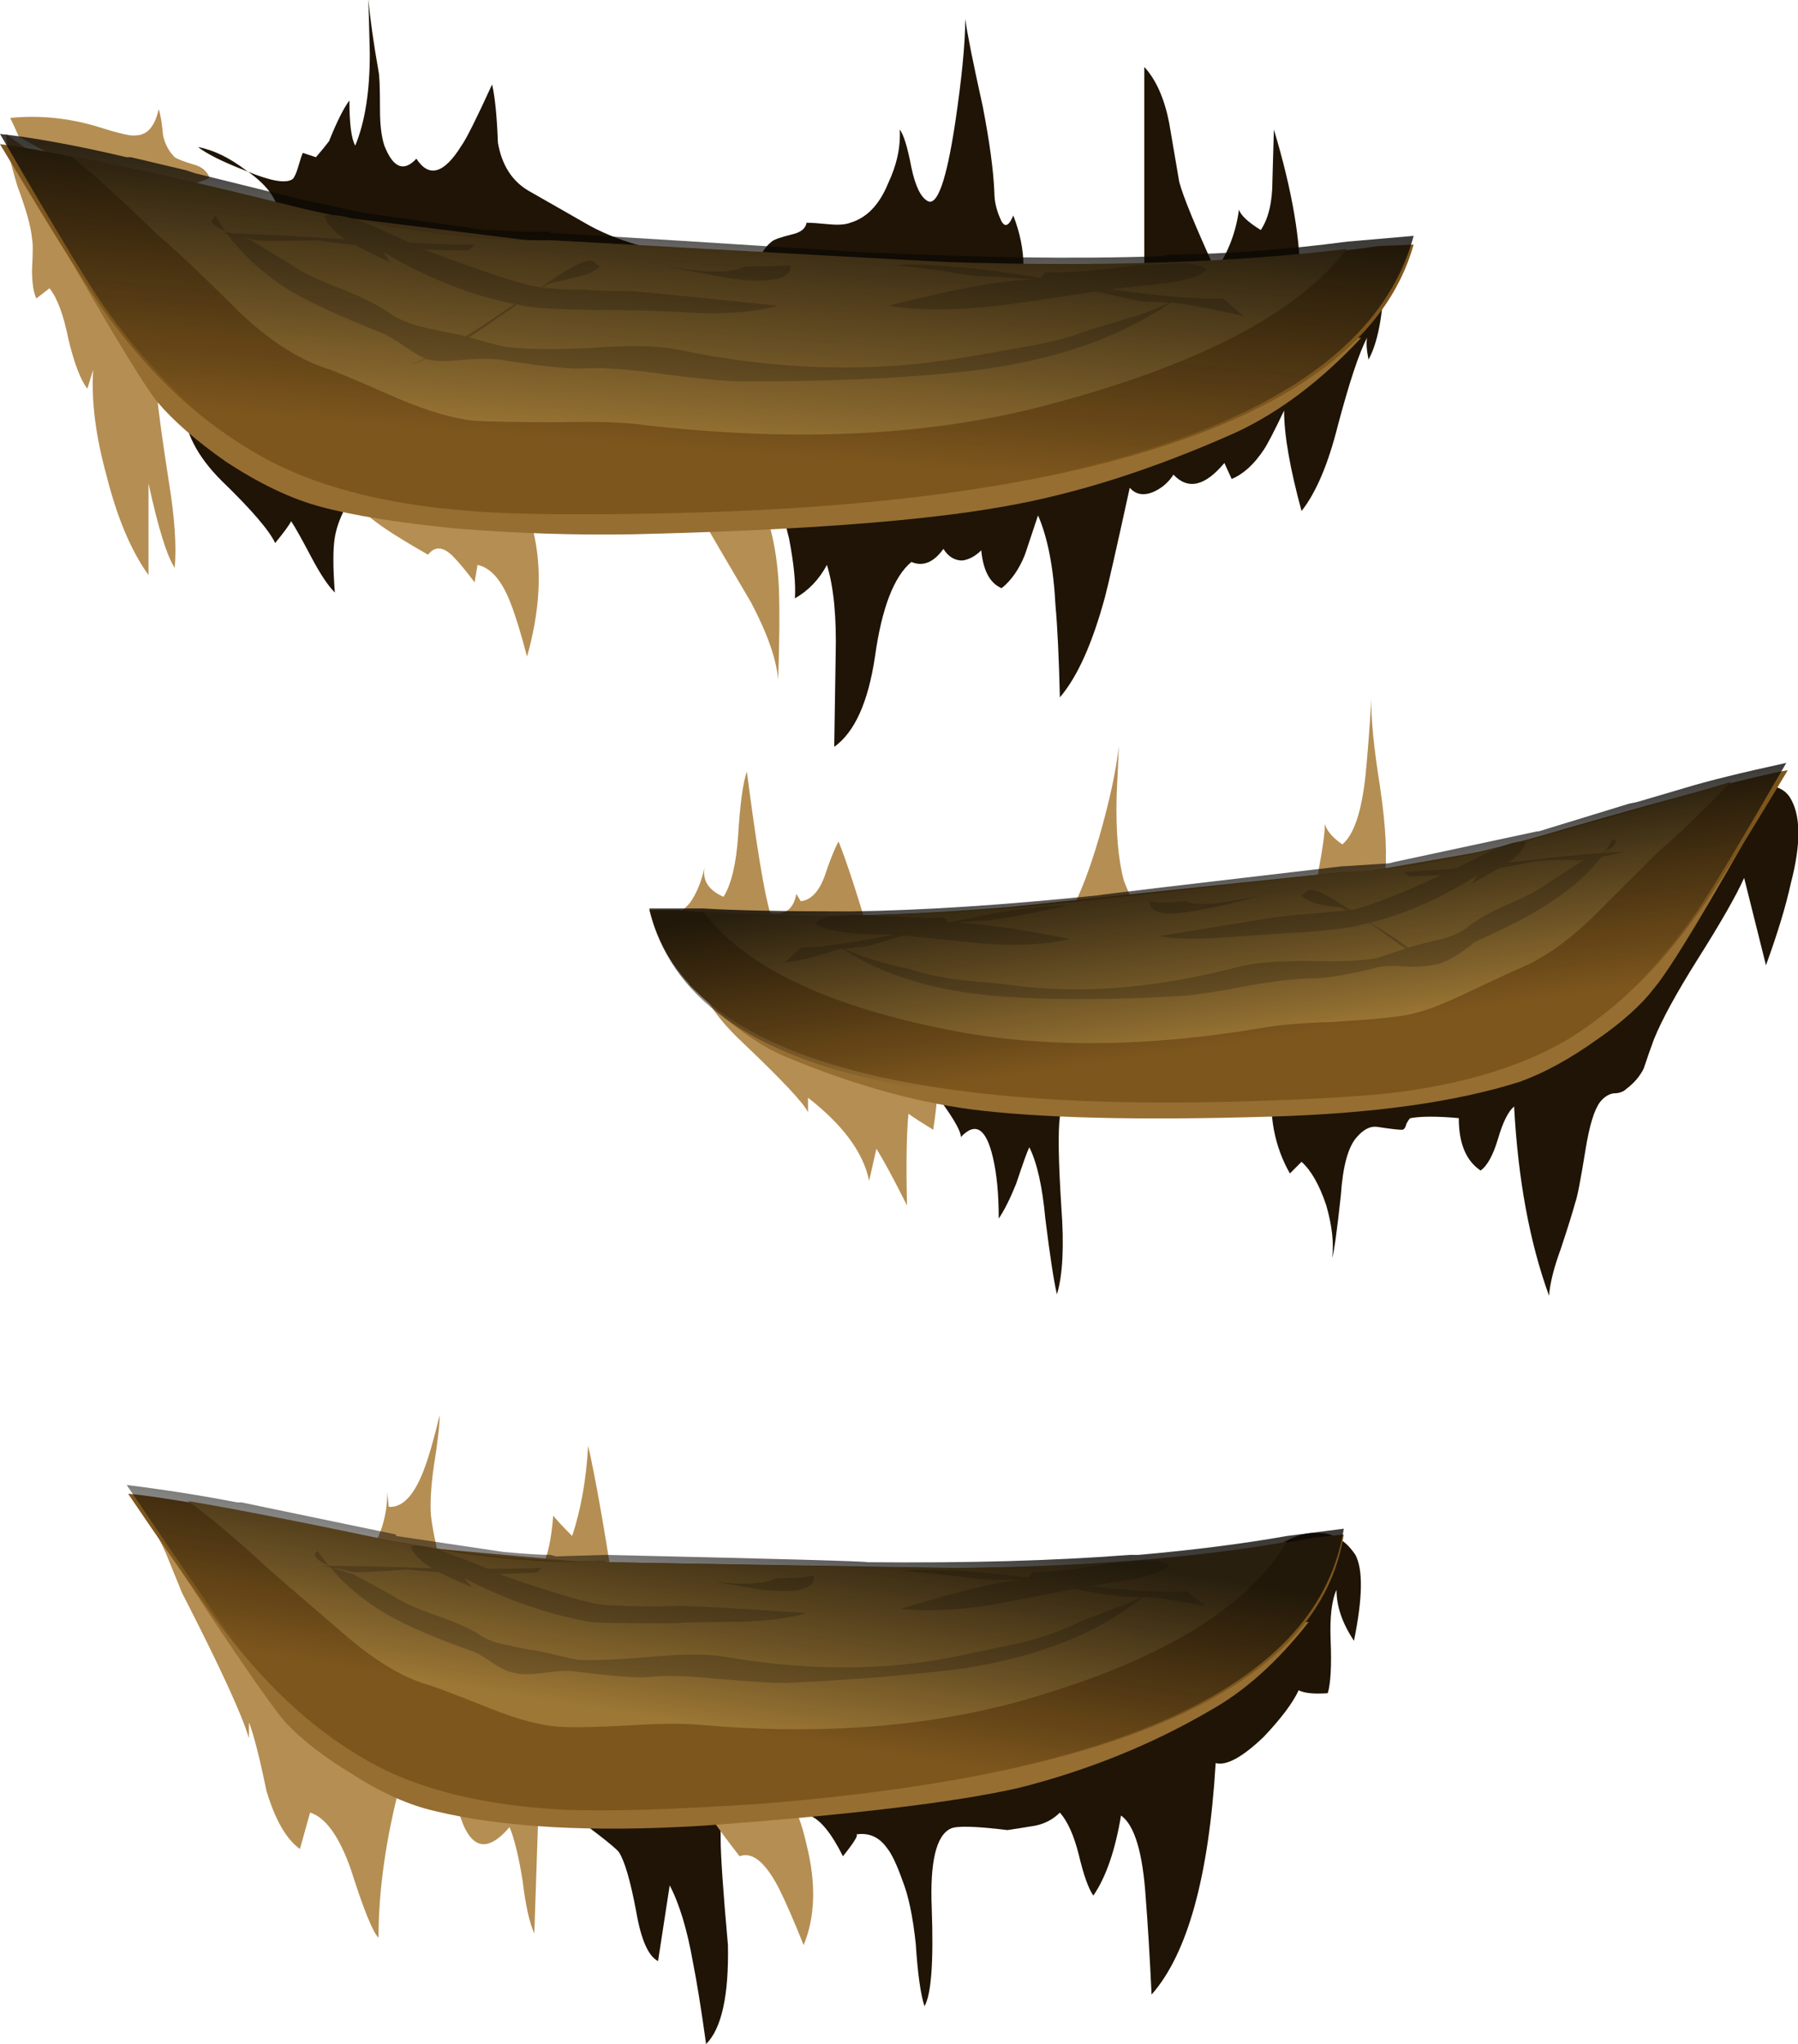 <?xml version="1.0" encoding="iso-8859-1"?>
<!-- Generator: Adobe Illustrator 15.1.0, SVG Export Plug-In . SVG Version: 6.00 Build 0)  -->
<!DOCTYPE svg PUBLIC "-//W3C//DTD SVG 1.1//EN" "http://www.w3.org/Graphics/SVG/1.1/DTD/svg11.dtd">
<svg version="1.1" id="FlashAICB" xmlns="http://www.w3.org/2000/svg" xmlns:xlink="http://www.w3.org/1999/xlink" x="0px" y="0px"
	 width="61.75px" height="70.2px" viewBox="0 0 61.75 70.2" style="enable-background:new 0 0 61.75 70.2;" xml:space="preserve">
<symbol  id="FlashAICB_x2F_Layer_37_x2F__x3C_Path_x3E_" viewBox="0.007 -12.85 7.696 12.855">
	<g id="Layer_1_9_">
		<path style="fill-rule:evenodd;clip-rule:evenodd;fill:#1F1405;" d="M7.2-1.95c0.167-0.5,0.25-1.783,0.25-3.85
			c0-0.567,0.083-1.784,0.25-3.65c0.033-1.733-0.217-2.867-0.75-3.4c-0.167,1.2-0.317,2.133-0.45,2.8C6.3-8.917,6.033-8.033,5.7-7.4
			L5.3-10C4.967-9.833,4.717-9.267,4.55-8.3c-0.2,1.066-0.4,1.75-0.6,2.05c-0.167,0.2-0.967,0.817-2.4,1.85
			c-1.2,0.833-1.7,1.367-1.5,1.6l4,2.8C5.75,0.067,6.8-0.583,7.2-1.95z"/>
	</g>
</symbol>
<symbol  id="FlashAICB_x2F_Layer_37_x2F__x3C_Path_x3E__x5F_0" viewBox="0.725 -5.35 3.175 5.35">
	<g id="Layer_1_21_">
		<path style="fill-rule:evenodd;clip-rule:evenodd;fill:#B58E53;" d="M3.7-1.75c-0.1-0.7-0.133-1.267-0.1-1.7
			C3.633-3.75,3.717-4.2,3.85-4.8c0-0.434-0.333-0.583-1-0.45l-2.125-0.1C1.067-5.239,1.359-4.972,1.6-4.55
			c0.333,0.566,0.5,1.2,0.5,1.9l0.05-0.5c0.467-0.033,0.867,0.383,1.2,1.25C3.517-1.467,3.7-0.833,3.9,0
			C3.9-0.333,3.833-0.917,3.7-1.75z"/>
	</g>
</symbol>
<symbol  id="FlashAICB_x2F_Layer_37_x2F__x3C_Path_x3E__x5F_1" viewBox="0 -16.3 21.088 16.255">
	<g id="Layer_1_8_">
		<path style="fill-rule:evenodd;clip-rule:evenodd;fill:#1F1405;" d="M20.9-0.8c0.267-0.5,0.25-1.483-0.05-2.95
			c-0.4,0.6-0.6,1.183-0.6,1.75c-0.167-0.367-0.233-0.95-0.2-1.75c0.034-0.867,0-1.467-0.1-1.8c-0.467-0.034-0.8,0-1,0.1
			c-0.2-0.433-0.6-0.966-1.2-1.6c-0.733-0.7-1.283-1-1.65-0.9c-0.233-3.9-0.967-6.55-2.2-7.95c-0.066,1.367-0.133,2.467-0.2,3.3
			c-0.1,1.567-0.383,2.517-0.85,2.85c-0.2-1.2-0.517-2.117-0.95-2.75c-0.167,0.233-0.333,0.7-0.5,1.4
			c-0.167,0.667-0.383,1.15-0.65,1.45c-0.233-0.233-0.517-0.383-0.85-0.45c-0.4-0.066-0.717-0.117-0.95-0.15
			C7.85-10.117,7.2-10.1,7-10.2c-0.5-0.233-0.717-1.15-0.65-2.75c0.066-1.833-0.017-2.95-0.25-3.35c-0.133,0.4-0.233,1.117-0.3,2.15
			C5.7-13.217,5.55-12.5,5.35-12c-0.2,0.567-0.383,0.95-0.55,1.15c-0.267,0.367-0.617,0.517-1.05,0.45c0.1,0-0.05-0.25-0.45-0.75
			c-0.4,0.8-0.783,1.267-1.15,1.4C1.983-9.683,1.267-9.65,0-9.65l9.55,5.3c2.833,0.4,5.383,1.417,7.65,3.05
			c0.233,0.167,0.6,0.45,1.1,0.85c0.467,0.3,0.917,0.434,1.35,0.4C20.15-0.05,20.567-0.3,20.9-0.8z"/>
	</g>
</symbol>
<symbol  id="FlashAICB_x2F_Layer_37_x2F__x3C_Path_x3E__x5F_10" viewBox="0 -6.5 6.552 6.501">
	<g id="Layer_1_11_">
		<path style="fill-rule:evenodd;clip-rule:evenodd;fill:#B58E53;" d="M2.75-3C2.05-2.6,1.533-2.283,1.2-2.05
			C0.567-1.617,0.167-1.2,0-0.8L3.6,0c1.533,0.033,2.467-0.75,2.8-2.35C6.667-3.583,6.583-4.967,6.15-6.5
			C5.95-5.733,5.767-5.133,5.6-4.7C5.3-3.9,4.917-3.45,4.45-3.35l-0.1-0.6c-0.3,0.4-0.55,0.7-0.75,0.9C3.267-2.717,2.983-2.7,2.75-3
			z"/>
	</g>
</symbol>
<symbol  id="FlashAICB_x2F_Layer_37_x2F__x3C_Path_x3E__x5F_11" viewBox="0 -15.15 5.825 15.15">
	<g id="Layer_1_10_">
		<path style="fill-rule:evenodd;clip-rule:evenodd;fill:#B58E53;" d="M0,0l4.45-3.2c0.033-0.566,0.167-1.533,0.4-2.9
			C5.05-7.3,5.167-8.267,5.2-9c0.033-0.467,0.167-1.45,0.4-2.95c0.2-1.233,0.267-2.216,0.2-2.95c-0.267,0.4-0.566,1.367-0.9,2.9
			v-3.15c-0.6,0.833-1.083,1.983-1.45,3.45C3.083-10.367,2.933-9.167,3-8.1L2.8-8.75c-0.233,0.3-0.45,0.867-0.65,1.7
			C1.983-6.217,1.767-5.633,1.5-5.3L1.05-5.65c-0.1,0.2-0.15,0.533-0.15,1c0.033,0.566,0.033,0.917,0,1.05c-0.033,0.4-0.2,1-0.5,1.8
			C0.167-1.033,0.033-0.433,0,0z"/>
	</g>
</symbol>
<symbol  id="FlashAICB_x2F_Layer_37_x2F__x3C_Path_x3E__x5F_1_x5F_0" viewBox="0 -7.092 4.514 7.092">
	<g id="Layer_1_20_">
		<path style="fill-rule:evenodd;clip-rule:evenodd;fill:#B58E53;" d="M2.75-3.1C3.05-2.2,3.233-1.167,3.3,0
			c0.233-1.033,0.517-2.617,0.85-4.75C4.217-4.983,4.3-5.3,4.4-5.7c0.133-0.566,0.15-0.9,0.05-1C4.117-7.167,3.4-7.217,2.3-6.85
			C1.267-6.517,0.5-6.1,0-5.6l0.9,1.25C1.567-4.75,1.967-4.1,2.1-2.4C2.2-2.533,2.417-2.767,2.75-3.1z"/>
	</g>
</symbol>
<symbol  id="FlashAICB_x2F_Layer_37_x2F__x3C_Path_x3E__x5F_2" viewBox="0 -17.5 18.363 17.502">
	<g id="Layer_1_7_">
		<path style="fill-rule:evenodd;clip-rule:evenodd;fill:#1F1405;" d="M17.25-6.15l-0.75,3c-0.267-0.6-0.8-1.533-1.6-2.8
			c-0.733-1.167-1.233-2.083-1.5-2.75c-0.1-0.267-0.217-0.6-0.35-1c-0.133-0.267-0.333-0.5-0.6-0.7c-0.1-0.1-0.25-0.15-0.45-0.15
			c-0.167-0.034-0.317-0.133-0.45-0.3c-0.2-0.267-0.367-0.816-0.5-1.65c-0.167-1.033-0.283-1.633-0.35-1.8
			c-0.1-0.367-0.267-0.9-0.5-1.6c-0.233-0.633-0.367-1.167-0.4-1.6c-0.667,1.833-1.066,4-1.2,6.5c-0.2-0.167-0.383-0.533-0.55-1.1
			c-0.167-0.566-0.367-0.933-0.6-1.1c-0.5,0.333-0.75,0.934-0.75,1.8c-0.733,0.066-1.284,0.066-1.65,0
			c-0.033,0-0.083-0.067-0.15-0.2c-0.033-0.133-0.083-0.2-0.15-0.2c-0.133,0-0.417,0.033-0.85,0.1
			c-0.233,0.034-0.467-0.083-0.7-0.35c-0.3-0.333-0.483-1-0.55-2C2.517-15.283,2.417-16,2.35-16.2c0.066,0.5,0,1.1-0.2,1.8
			c-0.233,0.7-0.517,1.2-0.85,1.5l-0.4-0.4c-0.533,0.933-0.733,2-0.6,3.2L0-6.9c0.533,0.367,1.333,0.7,2.4,1
			C3-5.7,3.867-5.45,5-5.15c3.733,1.033,6.683,2.133,8.85,3.3c0.333,0.167,1.05,0.633,2.15,1.4c1,0.567,1.683,0.6,2.05,0.1
			c0.4-0.6,0.417-1.6,0.05-3C17.933-4.117,17.65-5.05,17.25-6.15z"/>
	</g>
</symbol>
<symbol  id="FlashAICB_x2F_Layer_37_x2F__x3C_Path_x3E__x5F_2_x5F_0" viewBox="0 -6.5 4.327 6.5">
	<g id="Layer_1_19_">
		<path style="fill-rule:evenodd;clip-rule:evenodd;fill:#B58E53;" d="M0-0.8L2.35,0C3.217-0.667,3.8-1.683,4.1-3.05
			C4.433-4.383,4.4-5.533,4-6.5C3.667-5.667,3.383-5.017,3.15-4.55c-0.467,0.9-0.917,1.267-1.35,1.1C0.967-2.383,0.367-1.5,0-0.8z"
			/>
	</g>
</symbol>
<symbol  id="FlashAICB_x2F_Layer_37_x2F__x3C_Path_x3E__x5F_3" viewBox="0.021 -9.15 5.421 9.15">
	<g id="Layer_1_6_">
		<path style="fill-rule:evenodd;clip-rule:evenodd;fill:#1F1405;" d="M0.2-0.85L4.85,0c0.5-0.067,0.683-0.5,0.55-1.3
			C5.333-1.767,5.2-2.35,5-3.05c-0.067-0.5-0.05-1.534,0.05-3.1c0.1-1.333,0.05-2.333-0.15-3c-0.1,0.4-0.233,1.267-0.4,2.6
			C4.4-5.45,4.217-4.633,3.95-4.1C3.883-4.233,3.733-4.65,3.5-5.35c-0.2-0.5-0.4-0.9-0.6-1.2c0,0.833-0.066,1.533-0.2,2.1
			c-0.233,1-0.6,1.233-1.1,0.7c0,0.233-0.333,0.783-1,1.65C0-1.367-0.133-0.95,0.2-0.85z"/>
	</g>
</symbol>
<symbol  id="FlashAICB_x2F_Layer_37_x2F__x3C_Path_x3E__x5F_3_x5F_0" viewBox="0 -14.5 16.25 14.5">
	<g id="Layer_1_18_">
		<path style="fill-rule:evenodd;clip-rule:evenodd;fill:#B58E53;" d="M16.25-8.65c-1.233,0-2.117-0.067-2.65-0.2
			c-0.033-0.566-0.1-2.4-0.2-5.5c-0.167,0.367-0.3,0.967-0.4,1.8c-0.133,0.833-0.283,1.45-0.45,1.85
			c-0.8-0.933-1.383-0.75-1.75,0.55C10.333-8.583,9.833-7.867,9.3-8C9-8.067,8.85-8.233,8.85-8.5C8.817-8.633,8.8-8.867,8.8-9.2
			c-0.5-1.9-0.75-3.667-0.75-5.3c-0.2,0.2-0.517,0.983-0.95,2.35c-0.4,1.133-0.867,1.783-1.4,1.95l-0.35-1.25
			c-0.467,0.333-0.85,1-1.15,2C3.967-8.317,3.767-7.533,3.6-7.1v-0.55c-0.233,0.8-1,2.467-2.3,5C1.067-2.083,0.883-1.633,0.75-1.3
			C0.483-0.7,0.233-0.267,0,0L16.25-8.65z"/>
	</g>
</symbol>
<symbol  id="FlashAICB_x2F_Layer_37_x2F__x3C_Path_x3E__x5F_4" viewBox="0 -8.5 6.763 8.5">
	<g id="Layer_1_5_">
		<path style="fill-rule:evenodd;clip-rule:evenodd;fill:#1F1405;" d="M6.4-4.25c-0.033-0.033-0.267-0.4-0.7-1.1
			C5.433-5.783,5.267-6.2,5.2-6.6C5.133-7,5.133-7.633,5.2-8.5C4.967-8.267,4.7-7.867,4.4-7.3C4.067-6.667,3.833-6.25,3.7-6.05
			C3.633-6.183,3.45-6.433,3.15-6.8C2.95-6.367,2.333-5.65,1.3-4.65C0.467-3.817,0.033-2.967,0-2.1L4.05,0
			c1.133-0.067,1.934-0.583,2.4-1.55C6.883-2.45,6.867-3.35,6.4-4.25z"/>
	</g>
</symbol>
<symbol  id="FlashAICB_x2F_Layer_37_x2F__x3C_Path_x3E__x5F_4_x5F_0" viewBox="0.028 -8.2 8.178 8.2">
	<g id="Layer_1_17_">
		<path style="fill-rule:evenodd;clip-rule:evenodd;fill:#B58E53;" d="M6.45-2.25c1.033-0.133,1.6-0.517,1.7-1.15
			c0.1-0.367,0.067-1.1-0.1-2.2C7.617-5.333,7.333-5.15,7.2-5.05C7.133-5.717,7.117-6.767,7.15-8.2
			C6.717-7.333,6.367-6.683,6.1-6.25l-0.25-1.1c-0.2,0.967-0.9,1.917-2.1,2.85V-5C3.617-4.7,2.867-3.9,1.5-2.6
			C0.4-1.567-0.083-0.7,0.05,0L6.45-2.25z"/>
	</g>
</symbol>
<symbol  id="FlashAICB_x2F_Layer_37_x2F__x3C_Path_x3E__x5F_5" viewBox="0 -16.75 21 16.75">
	<g id="Layer_1_4_">
		<path style="fill-rule:evenodd;clip-rule:evenodd;fill:#1F1405;" d="M21,0c0-1.633-0.183-2.783-0.55-3.45
			c-0.067,0.333-0.083,0.583-0.05,0.75c-0.267-0.5-0.6-1.5-1-3c-0.333-1.333-0.75-2.316-1.25-2.95c-0.4,1.467-0.6,2.617-0.6,3.45
			c-0.333-0.7-0.566-1.15-0.7-1.35c-0.333-0.5-0.7-0.833-1.1-1L15.5-7c-0.667-0.8-1.25-0.933-1.75-0.4
			c-0.167-0.267-0.4-0.467-0.7-0.6c-0.333-0.133-0.6-0.083-0.8,0.15c-0.467-2.133-0.75-3.383-0.85-3.75
			c-0.433-1.6-0.95-2.75-1.55-3.45c-0.033,1.367-0.083,2.417-0.15,3.15c-0.067,1.3-0.267,2.333-0.6,3.1C9-9.1,8.85-9.55,8.65-10.15
			c-0.2-0.5-0.467-0.883-0.8-1.15c-0.4,0.167-0.633,0.6-0.7,1.3c-0.2-0.2-0.417-0.317-0.65-0.35c-0.267,0-0.483,0.133-0.65,0.4
			c-0.333-0.466-0.7-0.617-1.1-0.45c-0.6-0.5-1.017-1.583-1.25-3.25c-0.233-1.567-0.7-2.6-1.4-3.1c0,0.1,0.017,1.15,0.05,3.15
			c0.033,1.3-0.066,2.333-0.3,3.1c-0.267-0.5-0.633-0.883-1.1-1.15c0.033,0.5-0.033,1.183-0.2,2.05C0.35-8.767,0.167-8.217,0-7.95
			L4.05-5.3H4.9c0.767,0.066,3.033,0.4,6.8,1c2.466,0.433,4.25,0.816,5.35,1.15C19.317-2.35,20.633-1.3,21,0z"/>
	</g>
</symbol>
<symbol  id="FlashAICB_x2F_Layer_37_x2F__x3C_Path_x3E__x5F_5_x5F_0" viewBox="0 -7.379 2.45 7.278">
	<g id="Layer_1_16_">
		<path style="fill-rule:evenodd;clip-rule:evenodd;fill:#B58E53;" d="M2.25-3.15C2.45-4.517,2.5-5.567,2.4-6.3
			C2.333-6.767,2.2-7.067,2-7.2C1.767-7.367,1.35-7.417,0.75-7.35H0C0-6.983,0.05-6.5,0.15-5.9c0.133,0.7,0.2,1.2,0.2,1.5
			c0.066-0.233,0.267-0.467,0.6-0.7c0.4,0.333,0.667,1.133,0.8,2.4c0.064,0.646,0.131,1.513,0.2,2.6
			C1.929-0.745,2.029-1.762,2.25-3.15z"/>
	</g>
</symbol>
<symbol  id="FlashAICB_x2F_Layer_37_x2F__x3C_Path_x3E__x5F_6" viewBox="0 -13.1 28.35 11.725">
	<g id="Layer_1_3_">
		<path style="fill-rule:evenodd;clip-rule:evenodd;fill:#1F1405;" d="M26.95-5.05c0.233-1.2,0.367-2.184,0.4-2.95
			c0-0.3,0.066-0.6,0.2-0.9c0.133-0.333,0.284-0.3,0.45,0.1c0.233-0.6,0.35-1.184,0.35-1.75c0-0.867-0.767-1.567-2.3-2.1
			c-0.7-0.267-1.566-0.417-2.6-0.45c-0.367,0-1.233,0.017-2.6,0.05c-1.233,0-3.083,0.066-5.55,0.2c-1.233,0.1-2.617,0.25-4.15,0.45
			c-1.3,0.233-2.316,0.417-3.05,0.55c-1.3,0.2-2.333,0.233-3.1,0.1L2.75-8.6C2.654-8.152,2.312-7.718,1.725-7.3
			C2.52-7.625,3.028-7.708,3.25-7.55c0.067,0.066,0.133,0.216,0.2,0.45C3.517-6.867,3.567-6.717,3.6-6.65L4.05-6.8
			C4.25-6.567,4.4-6.383,4.5-6.25C4.767-5.583,5-5.117,5.2-4.85c0-0.8,0.066-1.316,0.2-1.55c0.333,0.8,0.5,1.85,0.5,3.15
			C5.884-2.528,5.867-1.903,5.85-1.375C5.914-2.063,6.03-2.888,6.2-3.85c0.033-0.133,0.05-0.566,0.05-1.3
			C6.25-5.683,6.3-6.1,6.4-6.4c0.3-0.767,0.667-0.917,1.1-0.45C7.933-7.517,8.45-7.367,9.05-6.4c0.167,0.233,0.517,0.933,1.05,2.1
			c0.1-0.434,0.167-1.1,0.2-2c0.133-0.767,0.483-1.317,1.05-1.65l2.1-1.2c1.1-0.6,2.617-1,4.55-1.2c0.5-0.066,0.783-0.1,0.85-0.1
			c0.233,0.034,0.383,0.117,0.45,0.25c0.133,0.233,0.267,0.4,0.4,0.5c0.066,0.067,0.3,0.15,0.7,0.25c0.3,0.067,0.467,0.2,0.5,0.4
			c0.167,0,0.417-0.017,0.75-0.05c0.333-0.033,0.583-0.017,0.75,0.05c0.567,0.167,1,0.617,1.3,1.35c0.3,0.633,0.433,1.25,0.4,1.85
			c0.133-0.167,0.267-0.6,0.4-1.3c0.133-0.633,0.317-1.017,0.55-1.15C25.383-8.5,25.7-7.617,26-5.65
			c0.233,1.566,0.35,2.767,0.35,3.6C26.417-2.55,26.617-3.55,26.95-5.05z M1.6-7.25C0.833-6.95,0.3-6.683,0-6.45
			c0.533-0.1,1.083-0.367,1.65-0.8C1.675-7.267,1.7-7.284,1.725-7.3C1.684-7.284,1.642-7.268,1.6-7.25z"/>
	</g>
</symbol>
<symbol  id="FlashAICB_x2F_Layer_37_x2F__x3C_Path_x3E__x5F_6_x5F_0" viewBox="0 -8.05 3.357 6.725">
	<g id="Layer_1_15_">
		<path style="fill-rule:evenodd;clip-rule:evenodd;fill:#B58E53;" d="M0-8.05c0.667,0.233,1.317,1.433,1.95,3.6
			c0.353,1.226,0.578,2.268,0.675,3.125C2.606-1.808,2.581-2.366,2.55-3C2.517-4.233,2.6-5.217,2.8-5.95
			C2.9-6.217,3.083-6.633,3.35-7.2C3.417-7.633,3.033-7.833,2.2-7.8L0-8.05z"/>
	</g>
</symbol>
<symbol  id="FlashAICB_x2F_Layer_37_x2F__x3C_Path_x3E__x5F_7" viewBox="0 -8.25 5.353 8.25">
	<g id="Layer_1_2_">
		<path style="fill-rule:evenodd;clip-rule:evenodd;fill:#1F1405;" d="M0.85-1.9L1.2-3.95C1.333-4.45,1.75-5.467,2.45-7
			c0.433,0.633,0.7,1.333,0.8,2.1C3.317-5.1,3.567-5.333,4-5.6c0.267,0.4,0.4,0.967,0.4,1.7l0.05,1.75
			c0.633-2.1,0.933-3.867,0.9-5.3c-0.733-0.367-1.567-0.6-2.5-0.7c-0.5-0.067-1.383-0.1-2.65-0.1L0-7.7V0
			C0.4-0.433,0.683-1.067,0.85-1.9z"/>
	</g>
</symbol>
<symbol  id="FlashAICB_x2F_Layer_37_x2F__x3C_Path_x3E__x5F_7_x5F_0" viewBox="0 -6.71 7.713 6.71">
	<g id="Layer_1_14_">
		<path style="fill-rule:evenodd;clip-rule:evenodd;fill:#B58E53;" d="M7.6-6.1c0.1-0.2,0.133-0.4,0.1-0.6
			C7.067-6.733,6.267-6.683,5.3-6.55C4.2-6.383,3.417-6.3,2.95-6.3L0-5c0.433-0.067,0.817,0.1,1.15,0.5
			c0.228,0.326,0.395,0.734,0.5,1.225C1.563-3.731,1.78-4.073,2.3-4.3c0.267,0.433,0.434,1.133,0.5,2.1C2.867-1.1,2.967-0.367,3.1,0
			c0.333-2.567,0.6-4.183,0.8-4.85c0.5-0.1,0.8,0.117,0.9,0.65l0.15-0.25c0.333,0.034,0.6,0.3,0.8,0.8c0.2,0.6,0.367,1.017,0.5,1.25
			C6.517-3.067,6.867-4.133,7.3-5.6L7.6-6.1z"/>
	</g>
</symbol>
<symbol  id="FlashAICB_x2F_Layer_37_x2F__x3C_Path_x3E__x5F_8" viewBox="0 -2.67 6.85 2.67">
	<g id="Layer_1_13_">
		<path style="fill-rule:evenodd;clip-rule:evenodd;fill:#B58E53;" d="M5.25-0.9c0.067-0.3,0.2-0.55,0.4-0.75
			C5.75-1.717,5.967-1.8,6.3-1.9c0.267-0.067,0.45-0.217,0.55-0.45c-0.467-0.267-1.267-0.367-2.4-0.3C3.283-2.55,2.5-2.317,2.1-1.95
			l-1.8,1C0.167-0.65,0.067-0.433,0-0.3c1,0.1,2,0,3-0.3c0.733-0.233,1.167-0.333,1.3-0.3c0.4,0,0.667,0.3,0.8,0.9
			C5.167-0.2,5.217-0.5,5.25-0.9z"/>
	</g>
</symbol>
<symbol  id="FlashAICB_x2F_Layer_37_x2F__x3C_Path_x3E__x5F_9" viewBox="0 -6.75 2.717 6.75">
	<g id="Layer_1_12_">
		<path style="fill-rule:evenodd;clip-rule:evenodd;fill:#B58E53;" d="M0-1.1L1.75,0C2.317-0.9,2.633-2.1,2.7-3.6
			c0.029-0.731,0.021-1.781-0.025-3.15C2.62-6.055,2.311-5.171,1.75-4.1C0.883-2.633,0.3-1.633,0-1.1z"/>
	</g>
</symbol>
<g>
	<g>
		
			<use xlink:href="#FlashAICB_x2F_Layer_37_x2F__x3C_Path_x3E__x5F_7"  width="5.353" height="8.25" y="-8.25" transform="matrix(1 0 0 -1 39.3 2.3)" style="overflow:visible;opacity:0.289;enable-background:new    ;"/>
		
			<use xlink:href="#FlashAICB_x2F_Layer_37_x2F__x3C_Path_x3E__x5F_6"  width="28.35" height="11.725" y="-13.1" transform="matrix(1 0 0 -1 6.8 -1.4)" style="overflow:visible;opacity:0.289;enable-background:new    ;"/>
		
			<use xlink:href="#FlashAICB_x2F_Layer_37_x2F__x3C_Path_x3E__x5F_5"  width="21" height="16.75" y="-16.75" transform="matrix(1 0 0 -1 26.55 8.9)" style="overflow:visible;opacity:0.289;enable-background:new    ;"/>
		
			<use xlink:href="#FlashAICB_x2F_Layer_37_x2F__x3C_Path_x3E__x5F_4"  width="6.763" height="8.5" y="-8.5" transform="matrix(1 0 0 -1 6.3 11.85)" style="overflow:visible;opacity:0.289;enable-background:new    ;"/>
		
			<use xlink:href="#FlashAICB_x2F_Layer_37_x2F__x3C_Path_x3E__x5F_3"  width="5.421" height="9.15" x="0.021" y="-9.15" transform="matrix(1 0 0 -1 31.4 35.3)" style="overflow:visible;opacity:0.289;enable-background:new    ;"/>
		
			<use xlink:href="#FlashAICB_x2F_Layer_37_x2F__x3C_Path_x3E__x5F_2"  width="18.363" height="17.502" y="-17.5" transform="matrix(1 0 0 -1 43.4 27)" style="overflow:visible;opacity:0.289;enable-background:new    ;"/>
		
			<use xlink:href="#FlashAICB_x2F_Layer_37_x2F__x3C_Path_x3E__x5F_1"  width="21.088" height="16.255" y="-16.3" transform="matrix(1 0 0 -1 25.65 52.6)" style="overflow:visible;opacity:0.289;enable-background:new    ;"/>
		
			<use xlink:href="#FlashAICB_x2F_Layer_37_x2F__x3C_Path_x3E_"  width="7.696" height="12.855" x="0.007" y="-12.85" transform="matrix(1 0 0 -1 17.3 57.35)" style="overflow:visible;opacity:0.289;enable-background:new    ;"/>
	</g>
	<g>
		
			<use xlink:href="#FlashAICB_x2F_Layer_37_x2F__x3C_Path_x3E__x5F_11"  width="5.825" height="15.15" y="-15.15" transform="matrix(1 0 0 -1 0.2 4.6)" style="overflow:visible;opacity:0.199;enable-background:new    ;"/>
		
			<use xlink:href="#FlashAICB_x2F_Layer_37_x2F__x3C_Path_x3E__x5F_10"  width="6.552" height="6.501" y="-6.5" transform="matrix(1 0 0 -1 11.95 16.05)" style="overflow:visible;opacity:0.199;enable-background:new    ;"/>
		
			<use xlink:href="#FlashAICB_x2F_Layer_37_x2F__x3C_Path_x3E__x5F_9"  width="2.717" height="6.75" y="-6.75" transform="matrix(1 0 0 -1 24.05 16.6)" style="overflow:visible;opacity:0.199;enable-background:new    ;"/>
		
			<use xlink:href="#FlashAICB_x2F_Layer_37_x2F__x3C_Path_x3E__x5F_8"  width="6.85" height="2.67" y="-2.67" transform="matrix(1 0 0 -1 0.35 3.75)" style="overflow:visible;opacity:0.199;enable-background:new    ;"/>
		
			<use xlink:href="#FlashAICB_x2F_Layer_37_x2F__x3C_Path_x3E__x5F_7_x5F_0"  width="7.713" height="6.71" y="-6.71" transform="matrix(1 0 0 -1 22.55 26.5)" style="overflow:visible;opacity:0.199;enable-background:new    ;"/>
		
			<use xlink:href="#FlashAICB_x2F_Layer_37_x2F__x3C_Path_x3E__x5F_6_x5F_0"  width="3.357" height="6.725" y="-8.05" transform="matrix(1 0 0 -1 35.8 24.3)" style="overflow:visible;opacity:0.199;enable-background:new    ;"/>
		
			<use xlink:href="#FlashAICB_x2F_Layer_37_x2F__x3C_Path_x3E__x5F_5_x5F_0"  width="2.45" height="7.278" y="-7.379" transform="matrix(1 0 0 -1 45.15 23.9)" style="overflow:visible;opacity:0.199;enable-background:new    ;"/>
		
			<use xlink:href="#FlashAICB_x2F_Layer_37_x2F__x3C_Path_x3E__x5F_4_x5F_0"  width="8.178" height="8.2" x="0.028" y="-8.2" transform="matrix(1 0 0 -1 24 33.2)" style="overflow:visible;opacity:0.199;enable-background:new    ;"/>
		
			<use xlink:href="#FlashAICB_x2F_Layer_37_x2F__x3C_Path_x3E__x5F_3_x5F_0"  width="16.25" height="14.5" y="-14.5" transform="matrix(1 0 0 -1 4.95 52.05)" style="overflow:visible;opacity:0.199;enable-background:new    ;"/>
		
			<use xlink:href="#FlashAICB_x2F_Layer_37_x2F__x3C_Path_x3E__x5F_2_x5F_0"  width="4.327" height="6.5" y="-6.5" transform="matrix(1 0 0 -1 23.6 60.3)" style="overflow:visible;opacity:0.199;enable-background:new    ;"/>
		
			<use xlink:href="#FlashAICB_x2F_Layer_37_x2F__x3C_Path_x3E__x5F_1_x5F_0"  width="4.514" height="7.092" y="-7.092" transform="matrix(1 0 0 -1 16.9 49.65)" style="overflow:visible;opacity:0.199;enable-background:new    ;"/>
		
			<use xlink:href="#FlashAICB_x2F_Layer_37_x2F__x3C_Path_x3E__x5F_0"  width="3.175" height="5.35" x="0.725" y="-5.35" transform="matrix(1 0 0 -1 11.2 48.6)" style="overflow:visible;opacity:0.199;enable-background:new    ;"/>
	</g>
	<g>
		<path style="fill-rule:evenodd;clip-rule:evenodd;fill:#966E32;" d="M43.9,55.8l1.05-0.1c-1.067,1.366-2.2,2.383-3.4,3.05
			c-2,1.167-4.184,2.05-6.55,2.65c-2.2,0.5-5.817,0.933-10.85,1.3c-3.8,0.233-6.867,0.066-9.2-0.5c-0.9-0.2-1.867-0.634-2.9-1.3
			c-0.933-0.567-1.683-1.15-2.25-1.75C9.4,58.684,8.5,57.4,7.1,55.3l-1.95-3L43.9,55.8z"/>
		<path style="fill-rule:evenodd;clip-rule:evenodd;fill:#7D561D;" d="M45.15,52.8l1-0.1c-0.801,5.167-7.483,8.25-20.05,9.25
			c-3.034,0.2-5.284,0.267-6.75,0.2c-2.6-0.134-4.733-0.634-6.4-1.5c-1.767-0.934-3.384-2.317-4.85-4.15
			c-0.5-0.566-1.733-2.3-3.7-5.2c1.167,0.101,3.883,0.584,8.15,1.45c3.4,0.667,6.15,0.95,8.25,0.85v0.051
			c7.833,0.133,11.917,0.199,12.25,0.199C37.717,53.816,41.75,53.467,45.15,52.8z"/>
		<path style="fill-rule:evenodd;clip-rule:evenodd;fill:#9C7735;" d="M20.8,53.65c7.033,0.133,10.967,0.199,11.8,0.199
			c4.467-0.033,8.334-0.333,11.601-0.899c-1.3,2.167-4.05,3.899-8.25,5.2c-3.434,1.1-7.35,1.467-11.75,1.1
			c-0.6-0.066-1.434-0.066-2.5,0c-1.167,0.066-2,0.083-2.5,0.05c-0.6-0.033-1.367-0.233-2.3-0.6
			c-1.333-0.533-2.083-0.816-2.25-0.851c-0.867-0.267-1.8-0.833-2.8-1.699c-1.667-1.434-2.517-2.167-2.55-2.2
			c-1.233-1.134-2.183-1.934-2.85-2.4c1.6,0.267,3.983,0.733,7.15,1.4c2.867,0.566,5.267,0.783,7.2,0.649V53.65z"/>
		<path style="fill-rule:evenodd;clip-rule:evenodd;fill:#7D5F2B;" d="M18.5,56.7l1.3,0.3c0.5,0.033,1.35,0,2.55-0.1
			c1.1-0.101,1.95-0.101,2.55,0c3.1,0.533,5.95,0.483,8.55-0.15c0.366-0.066,0.933-0.184,1.7-0.35
			c0.633-0.167,1.166-0.351,1.6-0.551c0.2-0.1,0.65-0.283,1.35-0.55c0.601-0.2,1.033-0.399,1.301-0.6
			c-1.467,1.3-3.567,2.167-6.301,2.6c-1.833,0.233-3.883,0.4-6.149,0.5c-0.434,0-1.233-0.05-2.4-0.149
			c-1-0.101-1.783-0.117-2.35-0.051c-0.3,0.034-1.134-0.033-2.5-0.199c-0.2-0.033-0.534-0.017-1,0.05
			c-0.467,0.066-0.817,0.066-1.05,0c-0.2-0.033-0.45-0.15-0.75-0.351c-0.333-0.232-0.567-0.366-0.7-0.399
			c-1.233-0.434-2.2-0.851-2.9-1.25c-0.815-0.474-1.482-1.032-2-1.675c-0.276-0.118-0.443-0.243-0.5-0.375l0.1-0.15
			c0.119,0.183,0.252,0.357,0.4,0.525c0.2,0.096,0.467,0.188,0.8,0.274l1.3,0.7c0.333,0.233,0.833,0.467,1.5,0.7
			s1.167,0.45,1.5,0.649c0.267,0.2,0.617,0.334,1.05,0.4C17.683,56.566,18.033,56.634,18.5,56.7z"/>
		<path style="fill-rule:evenodd;clip-rule:evenodd;fill:#7D5F2B;" d="M23.1,55.75c-1.7,0-2.65-0.017-2.85-0.05
			c-1.467-0.267-2.9-0.767-4.3-1.5l0.25,0.3c-0.5-0.2-0.9-0.383-1.2-0.55c-0.5-0.267-0.8-0.55-0.9-0.851
			c0.333-0.066,0.85,0.051,1.55,0.351c0.4,0.133,0.933,0.35,1.6,0.649c1.733,0.601,2.85,0.934,3.35,1
			c0.633,0.067,1.566,0.084,2.8,0.051c0.967,0.033,2.4,0.116,4.3,0.25c-0.567,0.166-1.317,0.267-2.25,0.3
			C24.383,55.7,23.6,55.717,23.1,55.75z"/>
		<path style="fill-rule:evenodd;clip-rule:evenodd;fill:#7D5F2B;" d="M39.15,53.6c0.466-0.033,0.8,0.018,1,0.15
			c-0.134,0.2-0.584,0.367-1.351,0.5c-0.8,0.134-1.316,0.217-1.55,0.25l-3.1,0.6c-1.2,0.2-2.268,0.25-3.2,0.15
			c2.166-0.667,3.616-1,4.35-1L35.45,54c0.6,0,1.483-0.1,2.649-0.3C38.3,53.7,38.65,53.667,39.15,53.6z"/>
		<path style="fill-rule:evenodd;clip-rule:evenodd;fill:#7D5F2B;" d="M18.6,53.85L18.45,54c-1.434,0.1-2.934,0.066-4.5-0.1
			c-0.8,0.066-1.4,0.1-1.8,0.1c-0.444-0.116-0.819-0.19-1.125-0.225c0.877-0.005,2.052,0.021,3.525,0.074
			C16.35,53.884,17.7,53.884,18.6,53.85z"/>
		<path style="fill-rule:evenodd;clip-rule:evenodd;fill:#7D5F2B;" d="M40.75,54.65l0.65,0.5c-0.934-0.167-1.617-0.267-2.051-0.301
			c-0.467,0-0.816-0.017-1.05-0.05c-0.667-0.066-1.434-0.217-2.3-0.45c-0.233-0.066-0.967-0.1-2.2-0.1
			c-1.267-0.167-2.217-0.267-2.85-0.3c1.1-0.101,2.733,0,4.899,0.3C38.083,54.583,39.717,54.717,40.75,54.65z"/>
		<path style="fill-rule:evenodd;clip-rule:evenodd;fill:#7D5F2B;" d="M26.65,54.2h0.05c0.667,0,1.083-0.033,1.25-0.101
			c0.066,0.467-0.534,0.634-1.8,0.5c-0.718-0.125-1.269-0.217-1.65-0.274C25.593,54.44,26.309,54.398,26.65,54.2z"/>
		<linearGradient id="SVGID_1_" gradientUnits="userSpaceOnUse" x1="25.27" y1="51.631" x2="24.059" y2="59.229">
			<stop  offset="0" style="stop-color:#0A0804;stop-opacity:0.788"/>
			<stop  offset="1" style="stop-color:#000000;stop-opacity:0"/>
		</linearGradient>
		<path style="fill-rule:evenodd;clip-rule:evenodd;fill:url(#SVGID_1_);" d="M38.8,53.4h0.3c1.9-0.167,3.601-0.384,5.101-0.65
			l1.95-0.25c-0.834,5.3-7.517,8.45-20.05,9.45c-3.033,0.2-5.283,0.267-6.75,0.2c-2.6-0.134-4.733-0.65-6.4-1.551
			c-1.767-0.966-3.4-2.383-4.9-4.25c-0.4-0.5-1.633-2.283-3.7-5.35c1.333,0.167,2.6,0.366,3.8,0.6H8.3l5.3,1.101v0.05l3.7,0.55
			c0.733,0.066,1.267,0.101,1.6,0.101l0.2,0.05l1.7-0.05c5.9,0.133,8.9,0.216,9,0.25C33.233,53.684,36.233,53.6,38.8,53.4z"/>
	</g>
	<g>
		<path style="fill-rule:evenodd;clip-rule:evenodd;fill:#966E32;" d="M60.75,27.4c-2.066,3.7-3.384,5.883-3.95,6.55
			c-0.434,0.566-1.083,1.15-1.95,1.75c-0.933,0.667-1.816,1.149-2.649,1.45c-2.2,0.699-5.067,1.1-8.601,1.199
			c-4.467,0.134-7.883,0.051-10.25-0.25c-2-0.267-4.116-0.866-6.35-1.8c-0.733-0.3-1.517-0.816-2.35-1.55l-1-0.95h1l34.55-6
			L60.75,27.4z"/>
		<path style="fill-rule:evenodd;clip-rule:evenodd;fill:#7D561D;" d="M23.25,31.25c3.2,0.3,7,0.267,11.4-0.1l11.449-1.2h0.051
			c1.966-0.067,4.517-0.567,7.649-1.5c3.934-1.133,6.467-1.8,7.601-2c-1.7,2.833-2.75,4.5-3.15,5c-1.267,1.767-2.684,3.15-4.25,4.15
			c-1.5,0.933-3.467,1.567-5.9,1.9c-1.333,0.167-3.449,0.283-6.35,0.35c-11.833,0.233-18.317-1.966-19.45-6.6H23.25z"/>
		<path style="fill-rule:evenodd;clip-rule:evenodd;fill:#9C7735;" d="M35.1,31.15c0.801-0.066,4.467-0.466,11-1.2h0.051
			c1.833-0.067,4.066-0.467,6.699-1.2c1.467-0.4,3.667-1.033,6.601-1.9c-1.101,1.133-1.934,1.933-2.5,2.4c-1,1-1.75,1.75-2.25,2.25
			c-0.867,0.833-1.7,1.417-2.5,1.75c-0.233,0.1-0.917,0.417-2.05,0.95c-0.834,0.4-1.534,0.633-2.101,0.7
			c-0.467,0.067-1.25,0.133-2.35,0.2c-1.033,0.033-1.817,0.1-2.351,0.2c-4.166,0.7-7.866,0.7-11.1,0c-4.033-0.833-6.733-2.167-8.1-4
			C27.25,31.533,30.9,31.483,35.1,31.15z"/>
		<path style="fill-rule:evenodd;clip-rule:evenodd;fill:#7D5F2B;" d="M31.3,33.3c0.4,0.134,0.934,0.25,1.601,0.35
			c0.366,0.034,0.899,0.083,1.6,0.15c2.434,0.367,5.116,0.167,8.05-0.6c0.533-0.133,1.316-0.2,2.351-0.2
			c1.1,0.033,1.899,0,2.399-0.1l1.2-0.4c0.233-0.066,0.566-0.15,1-0.25c0.4-0.1,0.717-0.25,0.95-0.45
			c0.3-0.233,0.75-0.483,1.35-0.75c0.634-0.267,1.101-0.517,1.4-0.75l1.1-0.7c0.066-0.067,0.3-0.167,0.7-0.3
			c0.044-0.02,0.086-0.036,0.125-0.05c-0.452,0.642-1.061,1.208-1.825,1.7c-0.566,0.4-1.45,0.867-2.649,1.4
			c-0.534,0.433-0.95,0.683-1.25,0.75c-0.233,0.066-0.567,0.1-1,0.1c-0.5-0.034-0.834-0.034-1,0c-1.067,0.267-1.834,0.4-2.301,0.4
			c-0.533,0-1.267,0.083-2.199,0.25c-1.067,0.2-1.817,0.316-2.25,0.35c-2.268,0.133-4.2,0.15-5.801,0.05
			c-2.566-0.133-4.6-0.733-6.1-1.8C29.25,32.75,30.1,33.033,31.3,33.3z M55.125,29.25c0.099-0.149,0.19-0.299,0.275-0.45l0.1,0.1
			C55.472,29.014,55.347,29.13,55.125,29.25z"/>
		<path style="fill-rule:evenodd;clip-rule:evenodd;fill:#7D5F2B;" d="M46.45,31.25c0.666-0.167,1.683-0.566,3.05-1.2
			c0.1-0.033,0.583-0.267,1.45-0.7c0.666-0.333,1.149-0.483,1.45-0.45c-0.067,0.3-0.334,0.583-0.801,0.85
			c-0.533,0.3-0.883,0.5-1.05,0.6l0.2-0.3c-1.3,0.833-2.617,1.4-3.95,1.7c-0.467,0.133-1.35,0.233-2.649,0.3
			c-0.967,0.067-1.7,0.117-2.2,0.15c-0.9,0.066-1.617,0.05-2.15-0.05l4-0.65C44.4,31.434,45.283,31.35,46.45,31.25z"/>
		<path style="fill-rule:evenodd;clip-rule:evenodd;fill:#7D5F2B;" d="M32.6,31.7c0.733-0.034,2.117,0.15,4.15,0.55
			c-0.867,0.2-1.884,0.25-3.05,0.15c-1.334-0.133-2.317-0.233-2.95-0.3c-0.6,0-1.083-0.017-1.45-0.05
			c-0.733-0.066-1.167-0.183-1.3-0.35c0.2-0.167,0.517-0.25,0.95-0.25c0.233-0.034,0.55-0.034,0.95,0c0.267,0,0.683,0.017,1.25,0.05
			c0.533,0.033,0.949,0.033,1.25,0L32.6,31.7z"/>
		<path style="fill-rule:evenodd;clip-rule:evenodd;fill:#7D5F2B;" d="M44.9,30.6c0.133-0.1,0.466,0.017,1,0.35
			c0.267,0.167,0.583,0.367,0.949,0.6l1.101,0.7c0.767,0.567,1.399,0.9,1.899,1c-0.3-0.033-0.866-0.283-1.699-0.75l-1.101-0.8
			c-0.6-0.333-0.95-0.517-1.05-0.55c-0.634-0.033-1.066-0.167-1.3-0.4L44.9,30.6z"/>
		<path style="fill-rule:evenodd;clip-rule:evenodd;fill:#7D5F2B;" d="M48.2,29.95c0.866-0.034,2.133-0.15,3.8-0.35
			c1.7-0.2,2.967-0.317,3.8-0.35c-0.7,0.167-1.217,0.267-1.55,0.3c-0.733-0.033-1.283-0.017-1.65,0.05
			c-1.366,0.3-2.767,0.467-4.199,0.5L48.2,29.95z"/>
		<path style="fill-rule:evenodd;clip-rule:evenodd;fill:#7D5F2B;" d="M27.5,32.55c0.967-0.033,2.5-0.283,4.6-0.75
			c1.967-0.466,3.483-0.7,4.551-0.7c-1.2,0.267-2.084,0.433-2.65,0.5c-1.033,0.066-1.717,0.15-2.05,0.25L29.8,32.5l-1,0.1
			c-0.8,0.267-1.417,0.417-1.85,0.45L27.5,32.55z"/>
		<path style="fill-rule:evenodd;clip-rule:evenodd;fill:#7D5F2B;" d="M40.7,30.95c0.366,0.167,1.233,0.1,2.6-0.2
			c-0.8,0.233-1.5,0.4-2.1,0.5c-1.167,0.233-1.733,0.133-1.7-0.3c0.233,0.066,0.616,0.066,1.15,0H40.7z"/>
		
			<linearGradient id="SVGID_2_" gradientUnits="userSpaceOnUse" x1="34.726" y1="-37.337" x2="41.517" y2="-37.337" gradientTransform="matrix(0.142 0.99 -0.99 0.142 4.553199e-004 5.092025e-004)">
			<stop  offset="0" style="stop-color:#0A0804;stop-opacity:0.788"/>
			<stop  offset="1" style="stop-color:#000000;stop-opacity:0"/>
		</linearGradient>
		<path style="fill-rule:evenodd;clip-rule:evenodd;fill:url(#SVGID_2_);" d="M24.15,31.2c1.067,0.066,2.683,0.1,4.85,0.1h0.25
			c2.4-0.033,5.217-0.216,8.45-0.55c0.166-0.033,2.967-0.367,8.399-1h0.051l1.55-0.1l0.2-0.05l4.899-1.05h0.05l3.101-0.95l0.25-0.05
			l1.7-0.5c0.767-0.233,1.916-0.517,3.449-0.85c-1.6,2.767-2.633,4.483-3.1,5.15c-1.267,1.8-2.684,3.2-4.25,4.2
			c-1.533,0.967-3.5,1.617-5.9,1.95c-1.533,0.233-3.649,0.367-6.35,0.4c-4.767,0.1-8.483-0.134-11.15-0.7
			c-4.833-0.967-7.6-2.967-8.3-6H24.15z"/>
	</g>
	<g>
		<path style="fill-rule:evenodd;clip-rule:evenodd;fill:#966E32;" d="M34.45,17.4c-2.8,0.5-7.05,0.817-12.75,0.95
			c-1.967,0.033-3.983-0.033-6.05-0.2c-2-0.2-3.55-0.45-4.65-0.75c-1-0.267-2.083-0.783-3.25-1.55c-1-0.7-1.783-1.383-2.35-2.05
			C5,13.3,4.117,11.867,2.75,9.5L0.8,6.1l44.7,5.55l1.25-0.05c-1.367,1.467-2.8,2.55-4.3,3.25
			C39.616,16.117,36.95,16.967,34.45,17.4z"/>
		<path style="fill-rule:evenodd;clip-rule:evenodd;fill:#7D561D;" d="M18.85,8.25h0.05c8.567,0.5,13.317,0.767,14.25,0.8
			c5.433,0.167,10.166-0.033,14.199-0.6l1.2-0.05c-0.967,3.434-4.5,5.934-10.6,7.5c-3.767,0.967-8.417,1.534-13.95,1.7
			c-3.567,0.1-6.184,0.083-7.85-0.05c-3.033-0.233-5.467-0.883-7.3-1.95c-1.934-1.1-3.65-2.684-5.15-4.75
			c-0.534-0.7-1.767-2.667-3.7-5.9c1.4,0.167,4.533,0.833,9.4,2C13.267,7.85,16.417,8.283,18.85,8.25z"/>
		<path style="fill-rule:evenodd;clip-rule:evenodd;fill:#9C7735;" d="M18.85,8.25h0.05C27.867,8.75,32.434,9,32.6,9
			c5.233,0.167,9.783,0.017,13.65-0.45c-1.667,2.2-5.083,3.983-10.25,5.35c-4,1.067-8.617,1.3-13.85,0.7
			c-0.7-0.1-1.667-0.133-2.9-0.1c-1.4,0-2.383-0.017-2.95-0.05c-0.7-0.067-1.566-0.317-2.6-0.75c-1.434-0.633-2.267-0.983-2.5-1.05
			c-1-0.333-2.017-1-3.05-2C6.983,9.483,6.066,8.617,5.4,8.05c-1.3-1.267-2.3-2.167-3-2.7C4.233,5.684,6.95,6.3,10.55,7.2
			C13.816,7.934,16.583,8.283,18.85,8.25z"/>
		<path style="fill-rule:evenodd;clip-rule:evenodd;fill:#7D5F2B;" d="M7.4,7.4c0.101,0.183,0.209,0.358,0.325,0.525
			C7.464,7.82,7.306,7.712,7.25,7.6L7.4,7.4z M7.9,8c0.467,0.133,0.733,0.233,0.8,0.3l1.4,0.85c0.333,0.233,0.9,0.5,1.7,0.8
			c0.733,0.3,1.283,0.583,1.65,0.85c0.3,0.2,0.683,0.35,1.15,0.45c0.267,0.067,0.667,0.15,1.2,0.25c0.967,0.267,1.467,0.4,1.5,0.4
			c0.633,0.1,1.633,0.117,3,0.05c1.3-0.1,2.283-0.083,2.95,0.05c3.467,0.733,6.8,0.817,10,0.25c0.434-0.066,1.1-0.183,2-0.35
			c0.8-0.133,1.45-0.3,1.95-0.5c0.333-0.1,0.883-0.267,1.649-0.5c0.667-0.2,1.184-0.417,1.551-0.65c-1.934,1.4-4.483,2.25-7.65,2.55
			c-1.934,0.2-4.333,0.3-7.2,0.3c-0.566,0-1.483-0.083-2.75-0.25c-1.167-0.167-2.083-0.233-2.75-0.2
			c-0.467,0.034-1.433-0.066-2.9-0.3c-0.267-0.033-0.667-0.033-1.2,0c-0.567,0.066-0.983,0.066-1.25,0
			c-0.2-0.067-0.467-0.217-0.8-0.45s-0.583-0.383-0.75-0.45c-1.433-0.567-2.517-1.067-3.25-1.5C8.98,9.355,8.256,8.68,7.725,7.925
			C7.782,7.954,7.841,7.979,7.9,8z"/>
		<path style="fill-rule:evenodd;clip-rule:evenodd;fill:#7D5F2B;" d="M12.1,8.35c-0.567-0.3-0.883-0.617-0.95-0.95
			c0.4-0.066,0.983,0.067,1.75,0.4c0.433,0.2,1.017,0.467,1.75,0.8c1.933,0.733,3.2,1.15,3.8,1.25c0.433,0.066,0.983,0.1,1.65,0.1
			C20.433,9.983,20.967,10,21.7,10c1.133,0.1,2.8,0.267,5,0.5c-0.7,0.2-1.6,0.283-2.7,0.25c-1.2-0.066-2.1-0.1-2.7-0.1
			c-1.767,0-2.867-0.05-3.3-0.15c-1.6-0.267-3.217-0.883-4.85-1.85L13.4,9C12.867,8.767,12.433,8.55,12.1,8.35z"/>
		<path style="fill-rule:evenodd;clip-rule:evenodd;fill:#7D5F2B;" d="M35.7,9.6l0.2-0.25C36.6,9.383,37.65,9.3,39.05,9.1
			c0.233,0,0.65-0.017,1.25-0.05c0.533-0.033,0.917,0.034,1.15,0.2c-0.2,0.233-0.75,0.4-1.65,0.5c-0.934,0.1-1.533,0.167-1.8,0.2
			c-1.667,0.267-2.917,0.45-3.75,0.55c-1.467,0.167-2.717,0.167-3.75,0C33,9.867,34.733,9.567,35.7,9.6z"/>
		<path style="fill-rule:evenodd;clip-rule:evenodd;fill:#7D5F2B;" d="M14.1,12.5c0.5-0.133,1.316-0.566,2.45-1.3l1.4-0.95
			c0.133-0.066,0.55-0.333,1.25-0.8c0.667-0.434,1.066-0.583,1.2-0.45l0.2,0.15c-0.167,0.167-0.417,0.284-0.75,0.35
			C19.316,9.633,19.033,9.7,19,9.7c-0.267,0.066-0.7,0.333-1.3,0.8l-1.45,1C15.117,12.133,14.4,12.467,14.1,12.5z"/>
		<path style="fill-rule:evenodd;clip-rule:evenodd;fill:#7D5F2B;" d="M16.3,8.4l-0.2,0.2c-1.867,0-3.617-0.117-5.25-0.35
			c-0.934,0.033-1.633,0.033-2.1,0C8.304,8.13,7.92,8.046,7.6,8c1.011,0.028,2.344,0.095,4,0.2C13.7,8.333,15.267,8.4,16.3,8.4z"/>
		<path style="fill-rule:evenodd;clip-rule:evenodd;fill:#7D5F2B;" d="M36.5,9.75c-0.3-0.1-1.134-0.183-2.5-0.25
			c-0.4,0-0.95-0.066-1.65-0.2c-0.733-0.1-1.283-0.167-1.649-0.2c1.3-0.067,3.183,0.117,5.649,0.55
			c2.533,0.434,4.417,0.633,5.65,0.6l0.7,0.6c-1.033-0.233-1.817-0.383-2.351-0.45l-1.199-0.05C37.983,10.083,37.1,9.883,36.5,9.75z
			"/>
		<path style="fill-rule:evenodd;clip-rule:evenodd;fill:#7D5F2B;" d="M25.6,9.15h0.1c0.833,0,1.316-0.017,1.45-0.05
			c0.033,0.5-0.683,0.65-2.15,0.45c-1.022-0.2-1.747-0.333-2.175-0.4C23.122,9.187,23.514,9.237,24,9.3
			C24.733,9.367,25.267,9.317,25.6,9.15z"/>
		
			<linearGradient id="SVGID_3_" gradientUnits="userSpaceOnUse" x1="4.855" y1="-24.693" x2="13.581" y2="-24.693" gradientTransform="matrix(-0.077 0.997 -0.997 -0.077 8.300543e-004 1.078844e-004)">
			<stop  offset="0" style="stop-color:#0A0804;stop-opacity:0.788"/>
			<stop  offset="1" style="stop-color:#000000;stop-opacity:0"/>
		</linearGradient>
		<path style="fill-rule:evenodd;clip-rule:evenodd;fill:url(#SVGID_3_);" d="M18.9,8c2.333,0.133,5.833,0.35,10.5,0.65
			c4,0.2,7.483,0.25,10.45,0.15L40.2,8.75c2.033-0.033,4.05-0.183,6.05-0.45l2.3-0.2c-0.967,3.566-4.5,6.15-10.6,7.75
			c-3.8,1-8.45,1.583-13.95,1.75c-3.567,0.1-6.184,0.083-7.85-0.05c-3.033-0.267-5.467-0.933-7.3-2C6.917,14.417,5.2,12.8,3.7,10.7
			C3.2,10.033,1.967,8,0,4.6C1.2,4.733,2.65,5,4.35,5.4H4.5l1.9,0.45l0.3,0.1l3.85,0.95h0.05l1.8,0.4l4.25,0.6h0.3
			c0.833,0.067,1.466,0.083,1.9,0.05L18.9,8z"/>
	</g>
</g>
</svg>
